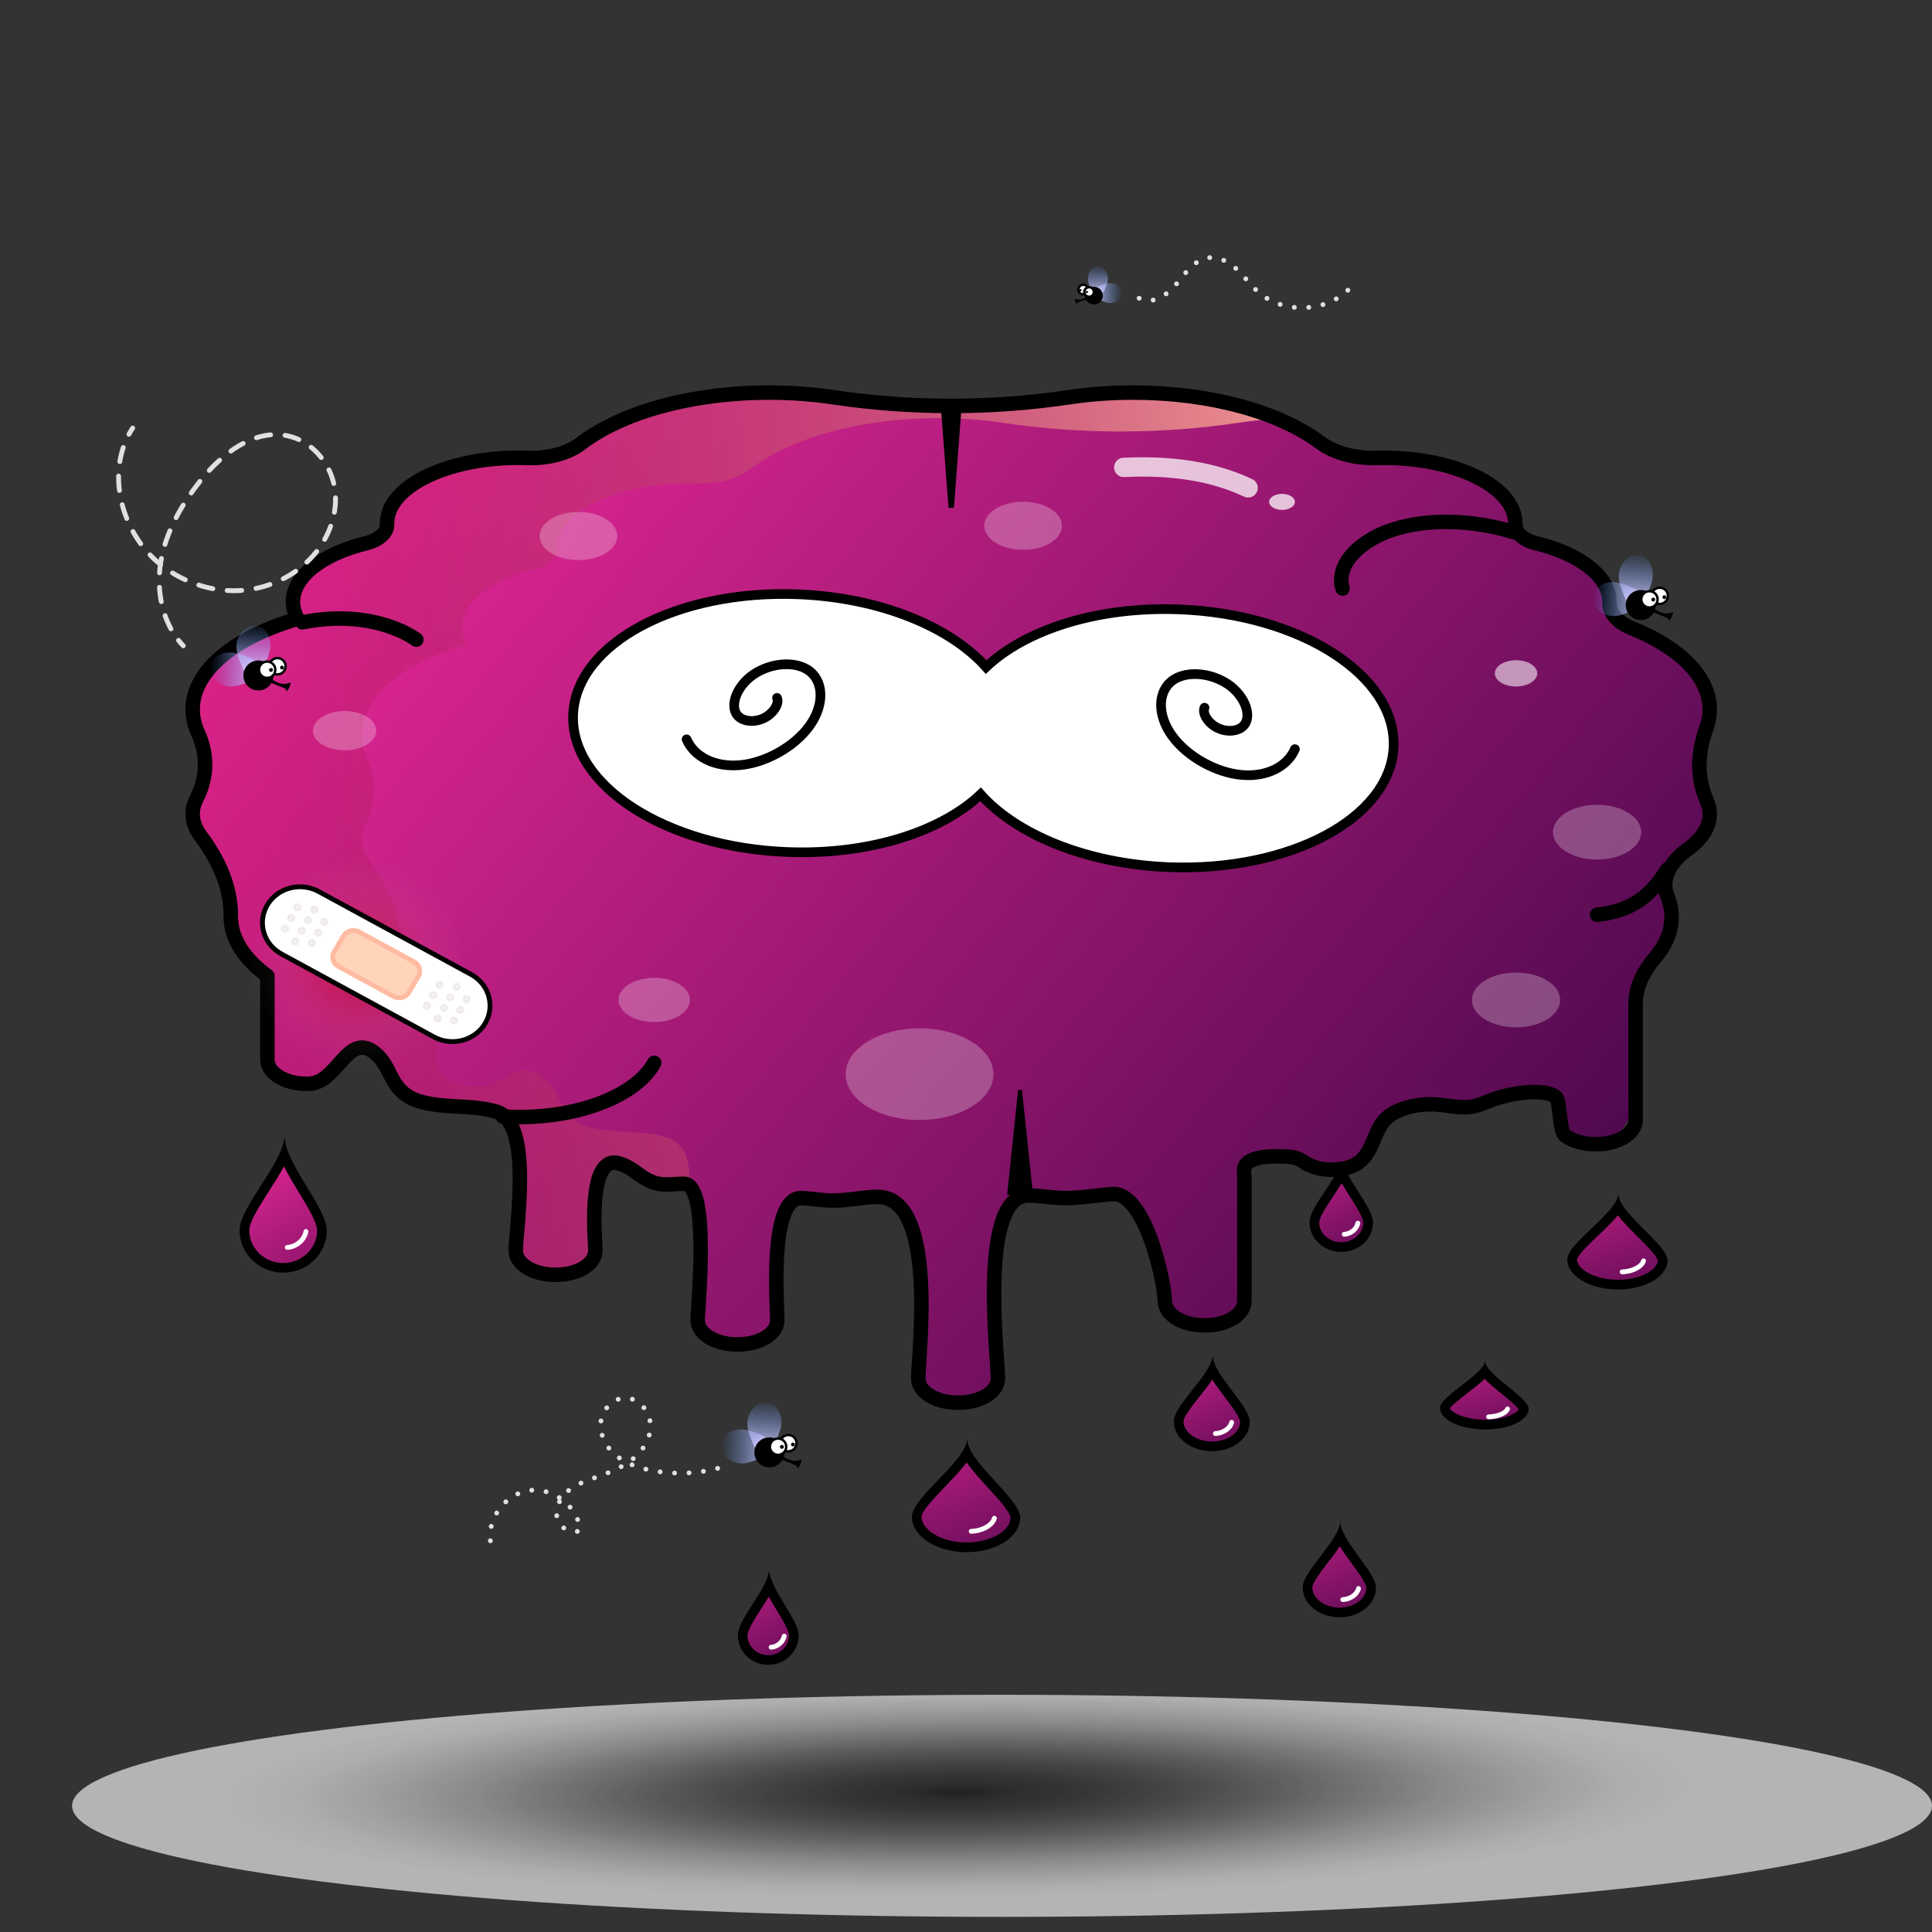 <?xml version="1.0" encoding="UTF-8"?>
<svg xmlns="http://www.w3.org/2000/svg" xmlns:xlink="http://www.w3.org/1999/xlink" viewBox="0 0 400 400"><rect x="0" y="0" width="400" height="400" fill="#333333" stroke="none"/>
  <defs>
    <style>
      .cls-1 {
        fill: url(#linear-gradient-12);
      }

      .cls-1, .cls-2, .cls-3, .cls-4, .cls-5, .cls-6, .cls-7, .cls-8, .cls-9, .cls-10, .cls-11, .cls-12, .cls-13, .cls-14, .cls-15, .cls-16, .cls-17, .cls-18, .cls-19, .cls-20, .cls-21, .cls-22, .cls-23, .cls-24 {
        stroke-width: 0px;
      }

      .cls-2 {
        fill: url(#linear-gradient-17);
      }

      .cls-3 {
        fill: url(#linear-gradient);
      }

      .cls-4 {
        fill: #000;
      }

      .cls-25, .cls-5, .cls-26, .cls-10, .cls-27, .cls-13 {
        fill: #fff;
      }

      .cls-25, .cls-28, .cls-26, .cls-29, .cls-27, .cls-30, .cls-31, .cls-32, .cls-33, .cls-34, .cls-35 {
        stroke-miterlimit: 10;
      }

      .cls-25, .cls-28, .cls-26, .cls-27, .cls-36, .cls-37, .cls-38 {
        stroke: #000;
      }

      .cls-5 {
        opacity: .56;
      }

      .cls-28, .cls-26 {
        stroke-width: 2px;
      }

      .cls-28, .cls-29, .cls-39, .cls-30, .cls-36, .cls-31, .cls-37, .cls-33, .cls-38, .cls-34, .cls-35 {
        fill: none;
      }

      .cls-28, .cls-29, .cls-39, .cls-30, .cls-36, .cls-31, .cls-37, .cls-33, .cls-34 {
        stroke-linecap: round;
      }

      .cls-6 {
        fill: url(#linear-gradient-6);
      }

      .cls-40 {
        isolation: isolate;
      }

      .cls-7 {
        fill: url(#linear-gradient-15);
      }

      .cls-8 {
        fill: url(#linear-gradient-11);
      }

      .cls-41 {
        opacity: .63;
      }

      .cls-9 {
        fill: url(#linear-gradient-5);
      }

      .cls-10 {
        opacity: .26;
      }

      .cls-29, .cls-39, .cls-31 {
        stroke: #fff;
      }

      .cls-27 {
        stroke-width: .5px;
      }

      .cls-11 {
        fill: url(#linear-gradient-13);
      }

      .cls-39, .cls-36, .cls-37, .cls-38 {
        stroke-linejoin: round;
      }

      .cls-12 {
        fill: url(#linear-gradient-16);
      }

      .cls-13, .cls-31 {
        opacity: .74;
      }

      .cls-30 {
        stroke-dasharray: 0 0 3 3;
      }

      .cls-30, .cls-33, .cls-34 {
        stroke: #e0e0e0;
      }

      .cls-36, .cls-37, .cls-38 {
        stroke-width: 3px;
      }

      .cls-14 {
        fill: url(#linear-gradient-14);
      }

      .cls-15 {
        fill: url(#linear-gradient-2);
      }

      .cls-42 {
        mix-blend-mode: screen;
      }

      .cls-16 {
        fill: url(#linear-gradient-7);
      }

      .cls-17 {
        fill: url(#radial-gradient-2);
      }

      .cls-18 {
        fill: url(#linear-gradient-3);
      }

      .cls-31 {
        stroke-width: 4px;
      }

      .cls-32 {
        fill: #ffd4b8;
        stroke: #ffbba2;
      }

      .cls-37 {
        mix-blend-mode: hard-light;
      }

      .cls-19 {
        fill: url(#linear-gradient-9);
      }

      .cls-20 {
        fill: url(#radial-gradient);
      }

      .cls-43 {
        opacity: .12;
      }

      .cls-21 {
        fill: url(#linear-gradient-8);
      }

      .cls-22 {
        fill: url(#linear-gradient-18);
      }

      .cls-23 {
        fill: url(#linear-gradient-10);
      }

      .cls-24 {
        fill: url(#linear-gradient-4);
      }

      .cls-34 {
        stroke-dasharray: 0 3;
      }

      .cls-35 {
        stroke: #825f53;
      }
    </style>
    <radialGradient id="radial-gradient" cx="195.26" cy="365.4" fx="195.26" fy="365.4" r="110.39" gradientTransform="translate(470.62 441.15) rotate(179.37) scale(1.39 .2)" gradientUnits="userSpaceOnUse">
      <stop offset=".02" stop-color="#000" stop-opacity=".5"/>
      <stop offset=".08" stop-color="rgba(25, 25, 25, .55)" stop-opacity=".55"/>
      <stop offset=".22" stop-color="rgba(85, 85, 85, .67)" stop-opacity=".67"/>
      <stop offset=".37" stop-color="rgba(137, 137, 137, .77)" stop-opacity=".77"/>
      <stop offset=".51" stop-color="rgba(179, 179, 179, .85)" stop-opacity=".85"/>
      <stop offset=".65" stop-color="rgba(212, 212, 212, .92)" stop-opacity=".92"/>
      <stop offset=".78" stop-color="rgba(235, 235, 235, .96)" stop-opacity=".96"/>
      <stop offset=".9" stop-color="rgba(250, 250, 250, .99)" stop-opacity=".99"/>
      <stop offset="1" stop-color="#fff"/>
    </radialGradient>
    <linearGradient id="linear-gradient" x1="190.8" y1="278.5" x2="216.19" y2="342.32" gradientTransform="translate(12.51 51.46) rotate(.07) scale(.91 .83) skewX(.13)" gradientUnits="userSpaceOnUse">
      <stop offset=".06" stop-color="#eb2898"/>
      <stop offset=".24" stop-color="#c82187"/>
      <stop offset=".6" stop-color="#841367"/>
      <stop offset=".87" stop-color="#5a0b53"/>
      <stop offset="1" stop-color="#4a084c"/>
    </linearGradient>
    <linearGradient id="linear-gradient-2" x1="-.48" y1="230.43" x2="24.7" y2="293.71" gradientTransform="translate(52.99 .73) rotate(-.29) scale(.73 1) skewX(-.69)" xlink:href="#linear-gradient"/>
    <linearGradient id="linear-gradient-3" x1="136.98" y1="313.48" x2="153.46" y2="354.9" gradientTransform="translate(52.99 .73) rotate(-.29) scale(.73 1) skewX(-.69)" xlink:href="#linear-gradient"/>
    <linearGradient id="linear-gradient-4" x1="243.95" y1="268.59" x2="260.9" y2="311.18" gradientTransform="translate(19.64 -1.46) rotate(-.08) scale(.91 1.01) skewX(-.17)" xlink:href="#linear-gradient"/>
    <linearGradient id="linear-gradient-5" x1="308.73" y1="263.51" x2="325.32" y2="305.21" gradientTransform="translate(-33.14 82.5) rotate(.26) scale(1.06 .72) skewX(.43)" xlink:href="#linear-gradient"/>
    <linearGradient id="linear-gradient-6" x1="279.35" y1="228.17" x2="295.92" y2="269.82" gradientTransform="translate(58.15 .8) rotate(-.25) scale(.76 1) skewX(-.57)" xlink:href="#linear-gradient"/>
    <linearGradient id="linear-gradient-7" x1="277.83" y1="303.21" x2="294.71" y2="345.62" gradientTransform="translate(24.68 -.88) rotate(-.11) scale(.88 1) skewX(-.24)" xlink:href="#linear-gradient"/>
    <linearGradient id="linear-gradient-8" x1="319.36" y1="231.72" x2="336.73" y2="275.38" gradientTransform="translate(-62.4 1.46) rotate(.13) scale(1.2 1) skewX(.24)" xlink:href="#linear-gradient"/>
    <linearGradient id="linear-gradient-9" x1="64.89" y1="64.22" x2="317.95" y2="272.7" gradientUnits="userSpaceOnUse">
      <stop offset=".06" stop-color="#eb2898"/>
      <stop offset="1" stop-color="#4a084c"/>
    </linearGradient>
    <linearGradient id="linear-gradient-10" x1="40.87" y1="173.61" x2="263.12" y2="173.61" gradientUnits="userSpaceOnUse">
      <stop offset=".07" stop-color="#a40e4d" stop-opacity=".2"/>
      <stop offset="1" stop-color="#eb9090"/>
    </linearGradient>
    <radialGradient id="radial-gradient-2" cx="92.43" cy="223.77" fx="92.43" fy="223.77" r="17.96" gradientTransform="translate(-42.49 -71.12) scale(1.26 1.21)" gradientUnits="userSpaceOnUse">
      <stop offset=".05" stop-color="#d40005" stop-opacity=".53"/>
      <stop offset=".22" stop-color="rgba(213, 10, 15, .51)" stop-opacity=".51"/>
      <stop offset=".4" stop-color="rgba(218, 40, 45, .44)" stop-opacity=".44"/>
      <stop offset=".59" stop-color="rgba(227, 91, 94, .34)" stop-opacity=".34"/>
      <stop offset=".79" stop-color="rgba(239, 162, 164, .19)" stop-opacity=".19"/>
      <stop offset=".99" stop-color="rgba(254, 253, 253, 0)" stop-opacity="0"/>
      <stop offset=".99" stop-color="#fff" stop-opacity="0"/>
    </radialGradient>
    <linearGradient id="linear-gradient-11" x1="221.82" y1="112.16" x2="216.64" y2="116.89" gradientTransform="translate(145.25 -172.07) rotate(42.64)" gradientUnits="userSpaceOnUse">
      <stop offset="0" stop-color="#5d99fe" stop-opacity="0"/>
      <stop offset="1" stop-color="#ead4ff"/>
    </linearGradient>
    <linearGradient id="linear-gradient-12" x1="227.31" y1="54.55" x2="227.35" y2="61.75" gradientUnits="userSpaceOnUse">
      <stop offset="0" stop-color="#5d99fe" stop-opacity="0"/>
      <stop offset="1" stop-color="#ead4ff"/>
    </linearGradient>
    <linearGradient id="linear-gradient-13" x1="310.49" y1="142.36" x2="301.68" y2="150.4" gradientTransform="translate(193.99 -168.24) rotate(140.78) scale(1 -1)" xlink:href="#linear-gradient-11"/>
    <linearGradient id="linear-gradient-14" x1="268.48" y1="132.52" x2="268.54" y2="144.78" gradientTransform="translate(328.71 12.2) rotate(-176.58) scale(1 -1)" xlink:href="#linear-gradient-12"/>
    <linearGradient id="linear-gradient-15" x1="79.55" y1="312.03" x2="70.74" y2="320.07" gradientTransform="translate(193.99 -168.24) rotate(140.78) scale(1 -1)" xlink:href="#linear-gradient-11"/>
    <linearGradient id="linear-gradient-16" x1="-16.34" y1="100.9" x2="-16.27" y2="113.15" gradientTransform="translate(328.71 12.2) rotate(-176.58) scale(1 -1)" xlink:href="#linear-gradient-12"/>
    <linearGradient id="linear-gradient-17" x1="330.24" y1="333.86" x2="321.43" y2="341.9" gradientTransform="translate(193.99 -168.24) rotate(140.78) scale(1 -1)" xlink:href="#linear-gradient-11"/>
    <linearGradient id="linear-gradient-18" x1="153.28" y1="286.78" x2="153.35" y2="299.03" gradientTransform="translate(328.71 12.2) rotate(-176.58) scale(1 -1)" xlink:href="#linear-gradient-12"/>
  </defs>
  <g class="cls-40">
    <g id="Layer_1" data-name="Layer 1">
      <g class="cls-41">
        <ellipse class="cls-20" cx="207.46" cy="373.88" rx="192.54" ry="22.99"/>
      </g>
      <g>
        <g>
          <path class="cls-3" d="M199.92,320.36c-3.56-.05-6.81-1.22-8.67-3.14-.96-.99-1.46-2.11-1.45-3.23.02-1.54,2.75-4.37,5.15-6.88,2.07-2.15,4.06-4.23,5.23-6.17,1.15,2.11,3.2,4.34,5.2,6.52,2.28,2.48,4.86,5.29,4.83,6.79-.05,3.37-4.57,6.11-10.08,6.11h-.22Z"/>
          <path class="cls-4" d="M200.14,302.78c1.2,1.74,2.83,3.52,4.51,5.35,1.83,1.99,4.59,5,4.57,6.1-.04,2.78-4.2,5.12-9.08,5.12h-.21c-3.26-.04-6.31-1.13-7.97-2.84-.54-.55-1.18-1.44-1.16-2.52.02-1.14,3.05-4.31,4.87-6.2,1.65-1.72,3.25-3.39,4.47-5.02M200.25,297.81c-.07,4.59-11.39,12.16-11.44,16.16-.06,4,4.91,7.31,11.1,7.39.08,0,.16,0,.23,0,6.08,0,11.02-3.14,11.08-7.09.06-4-11.04-11.62-10.97-16.46h0Z"/>
        </g>
        <path class="cls-39" d="M205.87,314.34c-.41,1.46-2.5,2.63-4.79,2.7"/>
      </g>
      <g>
        <g>
          <path class="cls-15" d="M58.52,262.49c-2.2-.03-4.23-.9-5.74-2.44-1.43-1.47-2.2-3.39-2.17-5.41.03-2.05,2.18-5.4,4.25-8.63,1.48-2.31,2.99-4.66,3.97-6.85.93,2.32,2.43,4.79,3.91,7.21,1.94,3.18,3.94,6.47,3.91,8.48-.06,4.21-3.66,7.64-8.02,7.64h-.11Z"/>
          <path class="cls-4" d="M58.79,241.48c.89,1.79,2,3.61,3.1,5.41,1.78,2.92,3.79,6.22,3.77,7.95-.05,3.67-3.2,6.66-7.02,6.66h-.1c-1.93-.03-3.71-.79-5.03-2.14-1.24-1.28-1.92-2.95-1.89-4.7.03-1.76,2.19-5.13,4.1-8.11,1.08-1.68,2.18-3.39,3.08-5.07M58.92,235.03c-.08,5.54-9.24,14.76-9.31,19.59-.07,4.83,3.91,8.8,8.9,8.87.04,0,.08,0,.13,0,4.93,0,8.95-3.84,9.02-8.63.07-4.83-8.82-13.98-8.74-19.83h0Z"/>
        </g>
        <path class="cls-29" d="M63.35,254.97c-.34,1.76-2.03,3.2-3.87,3.29"/>
      </g>
      <g>
        <g>
          <path class="cls-18" d="M158.99,343.69c-1.45-.02-2.8-.59-3.79-1.61-.94-.97-1.45-2.24-1.43-3.56.02-1.34,1.5-3.65,2.92-5.87.9-1.41,1.82-2.84,2.5-4.21.66,1.46,1.58,2.97,2.49,4.46,1.33,2.19,2.71,4.45,2.69,5.76-.04,2.78-2.42,5.04-5.3,5.04h-.07Z"/>
          <path class="cls-4" d="M159.15,330.57c.52.95,1.1,1.89,1.67,2.83,1.14,1.87,2.56,4.2,2.54,5.23-.03,2.24-1.96,4.06-4.3,4.06h-.06c-1.19-.02-2.28-.48-3.09-1.31-.76-.78-1.16-1.79-1.15-2.85.02-1.06,1.54-3.44,2.77-5.35.55-.86,1.11-1.74,1.63-2.61M159.26,324.81c-.06,3.87-6.45,10.31-6.5,13.68-.05,3.37,2.73,6.15,6.21,6.19.03,0,.06,0,.09,0,3.44,0,6.25-2.68,6.3-6.03.05-3.37-6.16-9.77-6.1-13.85h0Z"/>
        </g>
        <path class="cls-29" d="M162.36,338.74c-.24,1.23-1.42,2.23-2.71,2.3"/>
      </g>
      <g>
        <g>
          <path class="cls-24" d="M250.81,299.46c-2.17-.03-4.16-.81-5.46-2.14-.88-.91-1.34-1.98-1.33-3.09.02-1.3,1.92-3.7,3.61-5.82,1.25-1.57,2.52-3.18,3.39-4.71.83,1.62,2.12,3.31,3.37,4.97,1.58,2.09,3.38,4.46,3.36,5.73-.04,2.79-3.1,5.06-6.81,5.06h-.12Z"/>
          <path class="cls-4" d="M250.99,285.64c.77,1.22,1.7,2.44,2.61,3.64,1.26,1.67,3.17,4.18,3.15,5.11-.03,2.25-2.64,4.07-5.81,4.07h-.11c-1.88-.03-3.66-.71-4.75-1.84-.48-.5-1.06-1.32-1.04-2.38.01-.96,2.04-3.52,3.39-5.21.92-1.15,1.81-2.28,2.57-3.39M251.09,280.47c-.06,3.89-8.01,10.35-8.06,13.75-.05,3.4,3.43,6.19,7.77,6.25.05,0,.09,0,.14,0,4.28,0,7.77-2.68,7.81-6.04.05-3.4-7.72-9.85-7.66-13.95h0Z"/>
        </g>
        <path class="cls-29" d="M255,294.49c-.29,1.24-1.76,2.24-3.37,2.31"/>
      </g>
      <g>
        <g>
          <path class="cls-9" d="M307.27,294.96c-2.31-.03-4.45-.48-6.04-1.27-1.32-.65-2.1-1.49-2.09-2.23.04-.71,2.54-2.64,4.03-3.79,1.7-1.31,3.26-2.51,4.24-3.68.98,1.28,2.59,2.58,4.26,3.92,1.42,1.15,3.81,3.07,3.82,3.76-.02,1.55-3.31,3.28-7.98,3.28h-.24Z"/>
          <path class="cls-4" d="M307.38,285.48c1.01,1.07,2.32,2.13,3.66,3.21,1.13.91,2.96,2.39,3.42,3.1-.31.68-2.7,2.16-6.95,2.16h-.23c-3.4-.05-5.93-1.07-6.84-2-.14-.14-.22-.26-.27-.36.48-.73,2.42-2.22,3.61-3.13,1.34-1.04,2.61-2.01,3.6-2.98M307.46,281.68c-.04,2.78-9.28,7.34-9.32,9.77-.04,2.42,4.04,4.44,9.11,4.51.09,0,.17,0,.26,0,4.95,0,8.95-1.89,8.98-4.27.04-2.42-9.08-7.08-9.03-10.01h0Z"/>
        </g>
        <path class="cls-29" d="M312.12,291.71c-.33.88-2.04,1.59-3.92,1.63"/>
      </g>
      <g>
        <g>
          <path class="cls-6" d="M277.62,258.2c-1.56-.02-3.04-.64-4.08-1.71-.93-.96-1.43-2.19-1.41-3.47.02-1.33,1.56-3.63,3.04-5.85.96-1.44,1.94-2.91,2.66-4.31.69,1.49,1.67,3.04,2.64,4.56,1.39,2.18,2.82,4.44,2.8,5.75-.04,2.78-2.54,5.04-5.56,5.04h-.08Z"/>
          <path class="cls-4" d="M277.79,244.96c.56,1,1.2,2,1.83,2.99,1.12,1.77,2.66,4.19,2.65,5.2-.03,2.23-2.08,4.05-4.56,4.05h-.07c-1.29-.02-2.52-.53-3.38-1.41-.74-.77-1.15-1.75-1.13-2.76.02-1.04,1.67-3.51,2.87-5.31.61-.92,1.23-1.84,1.79-2.76M277.9,239.32c-.06,3.87-6.72,10.3-6.77,13.68s2.85,6.15,6.48,6.2c.03,0,.06,0,.1,0,3.59,0,6.52-2.68,6.56-6.02.05-3.37-6.43-9.77-6.37-13.85h0Z"/>
        </g>
        <path class="cls-29" d="M281.13,253.25c-.25,1.23-1.47,2.23-2.82,2.3"/>
      </g>
      <g>
        <g>
          <path class="cls-16" d="M277.22,333.85c-2.04-.03-3.92-.78-5.16-2.05-.9-.92-1.36-2.02-1.35-3.17.02-1.3,1.86-3.7,3.48-5.82,1.19-1.55,2.4-3.12,3.23-4.62.8,1.59,2.02,3.26,3.22,4.89,1.53,2.08,3.26,4.45,3.24,5.73-.04,2.78-2.98,5.05-6.55,5.05h-.11Z"/>
          <path class="cls-4" d="M277.4,320.15c.73,1.17,1.59,2.35,2.44,3.51,1.22,1.66,3.06,4.18,3.04,5.12-.03,2.24-2.52,4.06-5.55,4.06h-.1c-1.77-.02-3.4-.66-4.46-1.75-.49-.51-1.08-1.35-1.06-2.45.01-.97,1.98-3.53,3.28-5.22.85-1.11,1.69-2.2,2.4-3.27M277.5,314.89c-.06,3.89-7.73,10.33-7.78,13.72-.05,3.39,3.31,6.18,7.49,6.23.04,0,.08,0,.13,0,4.13,0,7.5-2.68,7.55-6.03.05-3.39-7.44-9.82-7.38-13.92h0Z"/>
        </g>
        <path class="cls-29" d="M281.26,328.88c-.28,1.24-1.7,2.24-3.25,2.3"/>
      </g>
      <g>
        <g>
          <path class="cls-21" d="M334.78,265.97c-3.4-.04-6.54-1.13-8.19-2.83-.74-.77-1.12-1.58-1.1-2.41.02-1.21,2.61-3.68,4.7-5.67,1.88-1.79,3.7-3.52,4.8-5.16,1.06,1.74,2.9,3.57,4.81,5.47,1.98,1.97,4.45,4.42,4.43,5.61-.04,2.71-4.26,5-9.22,5h-.22Z"/>
          <path class="cls-4" d="M334.96,251.61c1.12,1.47,2.61,2.95,4.14,4.47,1.51,1.5,4.03,4.01,4.14,4.88-.03,1.89-3.55,4.01-8.22,4.01h-.21c-3.14-.04-6.01-1.01-7.49-2.53-.55-.57-.83-1.14-.82-1.67.13-.93,2.8-3.47,4.39-4.98,1.5-1.42,2.95-2.81,4.08-4.18M335.06,247.08c-.06,3.88-10.52,10.26-10.57,13.64-.05,3.38,4.55,6.18,10.28,6.25.08,0,.16,0,.24,0,5.62,0,10.17-2.65,10.22-5.98.05-3.38-10.23-9.83-10.17-13.92h0Z"/>
        </g>
        <path class="cls-29" d="M340.28,261.05c-.38,1.23-2.31,2.22-4.43,2.28"/>
      </g>
      <path class="cls-19" d="M275.11,242.18h.37c10.22,0,7.42-8.2,12.58-11.46,2.39-1.51,5.93-2.29,9.32-2.05,2.37.17,4.74.8,7.08.49,1.78-.24,3.24-1,4.81-1.57,3.07-1.13,10.16-2.43,12.8-.51,1.01.73.69,7.09,1.97,8.03,1.52,1.12,3.8,1.78,6.16,1.78h.37c4.45,0,8.06-6.89,8.06-9.65v-19.43c0-3.33,1.52-6.56,4.02-9.5,2.21-2.6,3.43-5.45,3.43-8.45,0-1.47-.3-2.91-.86-4.3-1.4-3.46.48-7.05,4.23-9.75,2.86-2.06,4.53-4.56,4.53-7.26,0-.95-.21-1.87-.6-2.76-2.17-4.9-1.9-10.05-.1-15.01.46-1.26.7-2.55.7-3.87,0-6.82-6.32-12.89-16.18-16.86-2.92-1.17-4.62-3.16-4.58-5.31,0-.03,0-.06,0-.1,0-5.36-6.22-9.98-15.25-12.18-2.62-.64-4.29-2.18-4.24-3.92,0-.06,0-.12,0-.18,0-7.48-12.15-13.56-27.15-13.56-.53,0-1.05,0-1.57.02-4.52.14-8.81-1.04-11.7-3.2-8.34-6.23-22.56-10.33-38.7-10.33-4.63,0-9.1.34-13.32.97-15.97,2.39-32.74,2.39-48.71,0-4.22-.63-8.69-.97-13.32-.97-16.33,0-30.69,4.2-38.99,10.55-2.7,2.07-6.83,3.14-11.11,2.98-.62-.02-1.24-.03-1.87-.03-15,0-27.15,6.08-27.15,13.56,0,.06,0,.12,0,.19.05,1.75-1.69,3.29-4.3,3.93-8.99,2.21-15.19,6.82-15.19,12.16,0,1.21.36,2.39.95,3.51-12.96,3.74-21.71,10.73-21.71,18.75,0,1.65.37,3.26,1.08,4.81,2.05,4.49,2.01,9.21-.28,13.66-.52,1.01-.8,2.08-.8,3.18,0,1.56.56,3.06,1.59,4.44,3.9,5.24,6.34,10.85,6.31,16.61v.25c0,4.54,2.8,8.74,7.57,12.22v17.34c0,2.76,3.61,5,8.06,5h.37c6.11,0,8.1-10.85,13.74-6.46,1.75,1.36,2.51,3.1,3.36,4.76.84,1.66,1.89,3.37,4.01,4.52,2.38,1.29,5.69,1.64,8.84,1.82s6.41.28,9.2,1.19c7.4,2.43,3.84,24.25,3.84,28.7,0,2.76,3.61,5,8.06,5h.37c4.45,0,8.06-2.24,8.06-5,0-2.12-1.79-19.67,4.67-18.1,1.78.44,3.05,1.4,4.3,2.3s2.69,1.81,4.56,2.05c1.58.2,3.2-.1,4.81-.09,5.44.04,2.83,25.84,2.83,28.26,0,2.76,3.61,5,8.06,5h.37c4.45,0,8.06-2.24,8.06-5,0-2.93-1.78-25.45,4.95-25.28,1.99.05,3.93.43,5.92.49,3.22.1,6.36-.63,9.59-.75,12.91-.49,8.73,32.53,8.73,37.6,0,2.76,3.61,5,8.06,5h.37c4.45,0,8.06-2.24,8.06-5,0-4.38-4.11-37.94,6.32-37.89,2.23.01,4.41.42,6.64.52,3.61.15,7.15-.54,10.74-.81,6.73-.5,10.79,18,10.84,22.09.04,2.79,3.53,5.08,8.02,5.08h.41c4.45,0,8.06-2.24,8.06-5v-21.79c0-1.2,0-2.4,0-3.6,0-1.2-.51-2.53.98-3.49.85-.55,2.04-.86,3.25-.99s2.45-.11,3.67-.09c2.12.04,3.12.25,4.45,1.18,1.26.87,3.19,1.47,5.08,1.54Z"/>
      <g class="cls-42">
        <path class="cls-23" d="M263.12,86.8c-2.32.16-4.6.41-6.78.74-15.97,2.39-32.74,2.39-48.71,0-4.21-.63-8.69-.97-13.32-.97-16.34,0-30.7,4.2-39,10.55-2.7,2.07-6.83,3.13-11.11,2.98-.62-.02-1.23-.03-1.86-.03-15,0-27.15,6.07-27.15,13.56v.18c.04,1.75-1.69,3.3-4.3,3.93-9,2.21-15.2,6.82-15.2,12.16,0,1.21.35,2.39.95,3.51-12.96,3.74-21.71,10.73-21.71,18.76,0,1.65.37,3.26,1.07,4.8,2.06,4.5,2.01,9.21-.28,13.66-.51,1.02-.79,2.08-.79,3.18,0,1.56.56,3.06,1.59,4.43,3.91,5.24,6.34,10.85,6.31,16.62v.25c0,4.53,2.8,8.74,7.58,12.22v12.57c0,2.76,3.61,5,8.06,5h.37c6.12,0,8.1-6.08,13.74-1.69,1.75,1.37,2.51,3.1,3.36,4.75.85,1.67,1.89,3.38,4.01,4.53,2.38,1.28,5.7,1.64,8.84,1.82,3.14.18,6.42.27,9.21,1.19,4.67,1.54,4.98,6.23,4.57,10.6-1.6,0-3.19.29-4.76.09-1.86-.25-3.3-1.16-4.57-2.06-1.25-.89-2.51-1.87-4.3-2.29-6.46-1.58-4.67,15.96-4.67,18.09,0,2.76-3.61,5-8.06,5h-.37c-4.46,0-8.06-2.24-8.06-5,0-4.46,3.55-26.28-3.85-28.7-2.79-.92-6.06-1.01-9.21-1.2-3.14-.18-6.46-.53-8.84-1.82-2.11-1.14-3.16-2.86-4.01-4.52-.84-1.67-1.6-3.4-3.36-4.76-5.64-4.39-7.62,6.46-13.74,6.46h-.37c-4.45,0-8.06-2.23-8.06-5v-17.33c-4.77-3.48-7.58-7.68-7.58-12.22v-.25c.03-5.77-2.41-11.38-6.31-16.62-1.03-1.38-1.59-2.88-1.59-4.44,0-1.09.28-2.16.81-3.17,2.28-4.45,2.32-9.17.26-13.66-.7-1.55-1.07-3.16-1.07-4.81,0-8.02,8.75-15.01,21.71-18.76-.59-1.12-.95-2.29-.95-3.51,0-5.35,6.2-9.96,15.2-12.16,2.61-.65,4.35-2.19,4.3-3.93v-.19c0-7.48,12.14-13.56,27.15-13.56.63,0,1.25,0,1.86.04,4.29.15,8.41-.92,11.11-2.99,8.3-6.35,22.65-10.55,39-10.55,4.62,0,9.1.35,13.32.97,15.97,2.39,32.74,2.39,48.71,0,4.21-.63,8.69-.97,13.32-.97,10.31,0,19.84,1.68,27.53,4.51Z"/>
      </g>
      <polygon class="cls-4" points="208.52 247.37 210.79 225.66 211.59 225.66 213.87 247.34 208.52 247.37 208.52 247.37"/>
      <path class="cls-36" d="M86.19,132.43s-8.4-6.57-23.59-3.59"/>
      <path class="cls-36" d="M345.19,180c-3.98,6.55-8.6,8.71-14.54,9.4"/>
      <path class="cls-36" d="M135.45,220.05c-3.88,7.12-17,12.05-31.38,11.1"/>
      <path class="cls-37" d="M277.96,121.84c-1.56-5.13,3.98-10.47,11.66-12.56,7.67-2.1,16.8-1.34,24.26,1.04"/>
      <ellipse class="cls-10" cx="71.34" cy="151.28" rx="6.56" ry="4.07"/>
      <ellipse class="cls-10" cx="313.88" cy="207.03" rx="9.14" ry="5.67"/>
      <ellipse class="cls-10" cx="190.38" cy="222.4" rx="15.3" ry="9.49"/>
      <ellipse class="cls-10" cx="119.76" cy="110.98" rx="8.04" ry="4.98"/>
      <ellipse class="cls-10" cx="211.83" cy="108.86" rx="8.04" ry="4.98"/>
      <path class="cls-10" d="M140.68,210.27c-2.89,1.79-7.57,1.79-10.46,0-2.89-1.79-2.89-4.69,0-6.48s7.57-1.79,10.46,0c2.89,1.79,2.89,4.69,0,6.48Z"/>
      <ellipse class="cls-10" cx="330.66" cy="172.29" rx="9.14" ry="5.67"/>
      <ellipse class="cls-13" cx="265.43" cy="103.91" rx="2.67" ry="1.66"/>
      <ellipse class="cls-5" cx="313.88" cy="139.41" rx="4.39" ry="2.72"/>
      <path class="cls-31" d="M232.66,96.77c6.86-.32,16.76-.03,25.75,4.24"/>
      <path class="cls-26" d="M244.23,126.17c-16.93-.67-31.9,4.19-40.07,11.94-7.47-8.37-21.97-14.39-38.9-15.07-25.1-.99-45.96,10.14-46.6,24.88-.64,14.74,19.19,27.49,44.29,28.48,16.93.67,31.9-4.19,40.07-11.94,7.47,8.37,21.97,14.39,38.9,15.07,25.1.99,45.96-10.14,46.6-24.88.64-14.74-19.19-27.49-44.29-28.48Z"/>
      <path class="cls-38" d="M275.11,242.18h.37c10.22,0,7.42-8.2,12.58-11.46,2.39-1.51,5.93-2.29,9.32-2.05,2.37.17,4.74.8,7.08.49,1.78-.24,3.24-1,4.81-1.57,3.07-1.13,10.16-2.43,12.8-.51,1.01.73.69,7.09,1.97,8.03,1.52,1.12,3.8,1.78,6.16,1.78h.37c4.45,0,8.06-2.24,8.06-5v-24.09c0-3.33,1.52-6.56,4.02-9.5,2.21-2.6,3.43-5.45,3.43-8.45,0-1.47-.3-2.91-.86-4.3-1.4-3.46.48-7.05,4.23-9.75,2.86-2.06,4.53-4.56,4.53-7.26,0-.95-.21-1.87-.6-2.76-2.17-4.9-1.9-10.05-.1-15.01.46-1.26.7-2.55.7-3.87,0-6.82-6.32-12.89-16.18-16.86-2.92-1.17-4.62-3.16-4.58-5.31,0-.03,0-.06,0-.1,0-5.36-6.22-9.98-15.25-12.18-2.62-.64-4.29-2.18-4.24-3.92,0-.06,0-.12,0-.18,0-7.48-12.15-13.56-27.15-13.56-.53,0-1.05,0-1.57.02-4.52.14-8.81-1.04-11.7-3.2-8.34-6.23-22.56-10.33-38.7-10.33-4.63,0-9.1.34-13.32.97-15.97,2.39-32.74,2.39-48.71,0-4.22-.63-8.69-.97-13.32-.97-16.33,0-30.69,4.2-38.99,10.55-2.7,2.07-6.83,3.14-11.11,2.98-.62-.02-1.24-.03-1.87-.03-15,0-27.15,6.08-27.15,13.56,0,.06,0,.12,0,.19.05,1.75-1.69,3.29-4.3,3.93-8.99,2.21-15.19,6.82-15.19,12.16,0,1.21.36,2.39.95,3.51-12.96,3.74-21.71,10.73-21.71,18.75,0,1.65.37,3.26,1.08,4.81,2.05,4.49,2.01,9.21-.28,13.66-.52,1.01-.8,2.08-.8,3.18,0,1.56.56,3.06,1.59,4.44,3.9,5.24,6.34,10.85,6.31,16.61v.25c0,4.54,2.8,8.74,7.57,12.22v17.34c0,2.76,3.61,5,8.06,5h.37c6.11,0,8.1-10.85,13.74-6.46,1.75,1.36,2.51,3.1,3.36,4.76.84,1.66,1.89,3.37,4.01,4.52,2.38,1.29,5.69,1.64,8.84,1.82s6.41.28,9.2,1.19c7.4,2.43,3.84,24.25,3.84,28.7,0,2.76,3.61,5,8.06,5h.37c4.45,0,8.06-2.24,8.06-5,0-2.12-1.79-19.67,4.67-18.1,1.78.44,3.05,1.4,4.3,2.3s2.69,1.81,4.56,2.05c1.58.2,3.2-.1,4.81-.09,5.44.04,2.83,25.84,2.83,28.26,0,2.76,3.61,5,8.06,5h.37c4.45,0,8.06-2.24,8.06-5,0-2.93-1.78-25.45,4.95-25.28,1.99.05,3.93.43,5.92.49,3.22.1,6.36-.63,9.59-.75,12.91-.49,8.73,32.53,8.73,37.6,0,2.76,3.61,5,8.06,5h.37c4.45,0,8.06-2.24,8.06-5,0-4.38-4.11-37.94,6.32-37.89,2.23.01,4.41.42,6.64.52,3.61.15,7.15-.54,10.74-.81,6.73-.5,10.79,18,10.84,22.09.04,2.79,3.53,5.08,8.02,5.08h.41c4.45,0,8.06-2.24,8.06-5v-21.79c0-1.2,0-2.4,0-3.6,0-1.2-.51-2.53.98-3.49.85-.55,2.04-.86,3.25-.99s2.45-.11,3.67-.09c2.12.04,3.12.25,4.45,1.18,1.26.87,3.19,1.47,5.08,1.54Z"/>
      <polygon class="cls-4" points="199.03 84.91 197.5 105.14 196.38 105.13 194.85 84.94 199.03 84.91 199.03 84.91"/>
      <path class="cls-28" d="M268.1,155.1c-1.56,3.62-5.84,5.82-11.08,5.34-5.24-.48-11.22-3.76-14.37-8.12s-3.05-9.48.48-11.68c2.68-1.67,7.4-1.45,11.08,1.01,3.68,2.46,5.36,7.14,2.84,8.96-1.16.84-3.17.98-5,.08-1.83-.89-3.21-2.9-2.67-4.17"/>
      <path class="cls-28" d="M142.15,153.07c1.56,3.62,5.84,5.82,11.08,5.34s11.22-3.76,14.37-8.12c3.15-4.35,3.05-9.48-.48-11.68-2.68-1.67-7.4-1.45-11.08,1.01-3.68,2.46-5.36,7.14-2.84,8.96,1.16.84,3.17.98,5,.08s3.21-2.9,2.67-4.17"/>
      <ellipse class="cls-17" cx="74.4" cy="199.62" rx="22.71" ry="21.73"/>
      <g>
        <path class="cls-25" d="M89.83,214.68l-31.56-17.17c-3.74-2.03-5.04-6.58-2.92-10.15h0c2.12-3.57,6.88-4.83,10.61-2.79l31.56,17.17c3.74,2.03,5.04,6.58,2.92,10.15h0c-2.12,3.57-6.88,4.83-10.61,2.79Z"/>
        <path class="cls-32" d="M81.49,206.3l-11.43-6.22c-1.11-.6-1.5-1.96-.87-3.02l1.96-3.3c.63-1.06,2.04-1.43,3.16-.83l11.43,6.22c1.11.6,1.5,1.96.87,3.02l-1.96,3.3c-.63,1.06-2.04,1.43-3.16.83Z"/>
        <g class="cls-43">
          <g>
            <ellipse class="cls-35" cx="65.08" cy="188.31" rx=".36" ry=".34"/>
            <ellipse class="cls-35" cx="63.78" cy="190.49" rx=".36" ry=".34"/>
            <ellipse class="cls-35" cx="62.48" cy="192.68" rx=".36" ry=".34"/>
            <ellipse class="cls-35" cx="61.18" cy="194.87" rx=".36" ry=".34"/>
          </g>
          <ellipse class="cls-35" cx="67.16" cy="190.89" rx=".36" ry=".34"/>
          <ellipse class="cls-35" cx="65.86" cy="193.08" rx=".36" ry=".34"/>
          <ellipse class="cls-35" cx="64.56" cy="195.26" rx=".36" ry=".34"/>
          <ellipse class="cls-35" cx="61.59" cy="187.86" rx=".36" ry=".34"/>
          <ellipse class="cls-35" cx="60.29" cy="190.05" rx=".36" ry=".34"/>
          <ellipse class="cls-35" cx="58.99" cy="192.23" rx=".36" ry=".34"/>
        </g>
        <g class="cls-43">
          <g>
            <ellipse class="cls-35" cx="94.51" cy="204.32" rx=".36" ry=".34"/>
            <ellipse class="cls-35" cx="93.21" cy="206.5" rx=".36" ry=".34"/>
            <ellipse class="cls-35" cx="91.91" cy="208.69" rx=".36" ry=".34"/>
            <ellipse class="cls-35" cx="90.61" cy="210.88" rx=".36" ry=".34"/>
          </g>
          <ellipse class="cls-35" cx="96.59" cy="206.9" rx=".36" ry=".34"/>
          <ellipse class="cls-35" cx="95.29" cy="209.09" rx=".36" ry=".34"/>
          <ellipse class="cls-35" cx="93.99" cy="211.28" rx=".36" ry=".34"/>
          <ellipse class="cls-35" cx="91.02" cy="203.87" rx=".36" ry=".34"/>
          <ellipse class="cls-35" cx="89.72" cy="206.06" rx=".36" ry=".34"/>
          <ellipse class="cls-35" cx="88.42" cy="208.24" rx=".36" ry=".34"/>
        </g>
      </g>
      <g>
        <path class="cls-8" d="M229.7,58.62c1.41-.1,2.61.75,2.69,1.89.08,1.14-1,2.15-2.4,2.25s-3.89-1.63-4.97-2.33c1.09-.65,3.28-1.7,4.69-1.8Z"/>
        <path class="cls-1" d="M225.27,57.93c-.14-1.4.67-2.63,1.81-2.74s2.18.93,2.31,2.33-1.51,3.93-2.19,5.04c-.68-1.07-1.8-3.23-1.94-4.63Z"/>
        <circle class="cls-4" cx="226.5" cy="61.21" r="1.83"/>
        <path class="cls-4" d="M224.91,61.54c-.37.21-.74.41-1.16.49-.42.07-.86,0-1.23-.21.02.45.21.89.51,1.23-.09-.09-.07-.25.02-.34s.21-.14.33-.18c.48-.16.96-.32,1.44-.48.18-.06.19-.35.09-.5Z"/>
        <circle class="cls-27" cx="224.26" cy="59.95" r=".99"/>
        <circle class="cls-27" cx="225.48" cy="60.45" r=".99"/>
        <circle class="cls-4" cx="223.69" cy="60.08" r=".23"/>
        <circle class="cls-4" cx="225.02" cy="60.45" r=".23"/>
      </g>
      <g>
        <path class="cls-11" d="M48.33,135.13c-2.38-.31-4.51,1-4.76,2.93s1.47,3.75,3.85,4.06,6.77-2.37,8.68-3.45c-1.78-1.21-5.39-3.22-7.77-3.53Z"/>
        <path class="cls-14" d="M55.93,134.41c.38-2.37-.87-4.54-2.79-4.84s-3.79,1.36-4.17,3.73c-.38,2.37,2.17,6.83,3.2,8.78,1.26-1.74,3.38-5.3,3.76-7.66Z"/>
        <circle class="cls-4" cx="53.5" cy="139.85" r="3.11"/>
        <path class="cls-4" d="M56.17,140.57c.6.39,1.22.78,1.91.94.7.16,1.46.08,2.11-.24-.08.76-.44,1.5-.99,2.03.16-.14.14-.41,0-.58s-.34-.25-.54-.33c-.8-.32-1.6-.64-2.4-.96-.3-.12-.29-.61-.09-.86Z"/>
        <circle class="cls-27" cx="57.44" cy="137.94" r="1.69"/>
        <circle class="cls-27" cx="55.31" cy="138.66" r="1.69"/>
        <circle class="cls-4" cx="58.39" cy="138.22" r=".4"/>
        <circle class="cls-4" cx="56.1" cy="138.71" r=".4"/>
      </g>
      <g>
        <path class="cls-7" d="M334.52,120.55c-2.38-.31-4.51,1-4.76,2.93s1.47,3.75,3.85,4.06,6.77-2.37,8.68-3.45c-1.78-1.21-5.39-3.22-7.77-3.53Z"/>
        <path class="cls-12" d="M342.12,119.84c.38-2.37-.87-4.54-2.79-4.84s-3.79,1.36-4.17,3.73c-.38,2.37,2.17,6.83,3.2,8.78,1.26-1.74,3.38-5.3,3.76-7.66Z"/>
        <circle class="cls-4" cx="339.7" cy="125.27" r="3.11"/>
        <path class="cls-4" d="M342.37,125.99c.6.39,1.22.78,1.91.94.7.16,1.46.08,2.11-.24-.08.76-.44,1.5-.99,2.03.16-.14.14-.41,0-.58s-.34-.25-.54-.33c-.8-.32-1.6-.64-2.4-.96-.3-.12-.29-.61-.09-.86Z"/>
        <circle class="cls-27" cx="343.63" cy="123.36" r="1.69"/>
        <circle class="cls-27" cx="341.5" cy="124.09" r="1.69"/>
        <circle class="cls-4" cx="344.59" cy="123.64" r=".4"/>
        <circle class="cls-4" cx="342.29" cy="124.14" r=".4"/>
      </g>
      <g>
        <path class="cls-2" d="M154.11,295.98c-2.38-.31-4.51,1-4.76,2.93s1.47,3.75,3.85,4.06,6.77-2.37,8.68-3.45c-1.78-1.21-5.39-3.22-7.77-3.53Z"/>
        <path class="cls-22" d="M161.71,295.26c.38-2.37-.87-4.54-2.79-4.84s-3.79,1.36-4.17,3.73,2.17,6.83,3.2,8.78c1.26-1.74,3.38-5.3,3.76-7.66Z"/>
        <circle class="cls-4" cx="159.29" cy="300.7" r="3.11"/>
        <path class="cls-4" d="M161.96,301.42c.6.39,1.22.78,1.91.94.7.16,1.46.08,2.11-.24-.08.76-.44,1.5-.99,2.03.16-.14.14-.41,0-.58s-.34-.25-.54-.33c-.8-.32-1.6-.64-2.4-.96-.3-.12-.29-.61-.09-.86Z"/>
        <circle class="cls-27" cx="163.22" cy="298.79" r="1.69"/>
        <circle class="cls-27" cx="161.09" cy="299.52" r="1.69"/>
        <circle class="cls-4" cx="164.17" cy="299.07" r=".4"/>
        <circle class="cls-4" cx="161.88" cy="299.56" r=".4"/>
      </g>
      <g>
        <path class="cls-33" d="M27.47,88.62c-.28.42-.53.85-.77,1.29"/>
        <path class="cls-30" d="M25.52,92.66c-2.77,8.3.61,18.45,7.57,24.1,4.57,3.71,10.48,5.78,16.35,5.52s11.65-2.92,15.51-7.36c3.32-3.83,5.17-9.07,4.31-14.06-.86-4.99-4.68-9.52-9.63-10.61-7.05-1.55-13.76,3.74-18.23,9.4-3.86,4.89-7.06,10.49-8.1,16.63-.87,5.15-.04,10.74,2.78,15.07"/>
        <path class="cls-33" d="M36.96,132.57c.31.39.63.77.98,1.13"/>
      </g>
      <path class="cls-34" d="M235.85,61.75c2.57,1.5,5.76-.6,7.66-2.89,1.9-2.29,3.79-5.12,6.74-5.5,2.14-.27,4.22.9,5.79,2.37,1.58,1.47,2.83,3.27,4.44,4.7,5.15,4.59,13.89,4.34,18.77-.53"/>
      <path class="cls-34" d="M101.52,319c-.59-4.89,3.34-9.87,8.23-10.44s9.86,3.36,10.42,8.26c-1.84,1.01-4.34-.49-4.82-2.53s.61-4.2,2.21-5.56,3.63-2.09,5.6-2.79c2.66-.95,5.36-1.93,7.6-3.66s3.96-4.35,3.91-7.17-2.31-5.64-5.13-5.67c-2.61-.03-4.86,2.36-5.15,4.96-.29,2.6,1.07,5.19,3.07,6.87s4.55,2.57,7.11,3.1c5.06,1.04,10.39.79,15.33-.73"/>
    </g>
  </g>
</svg>